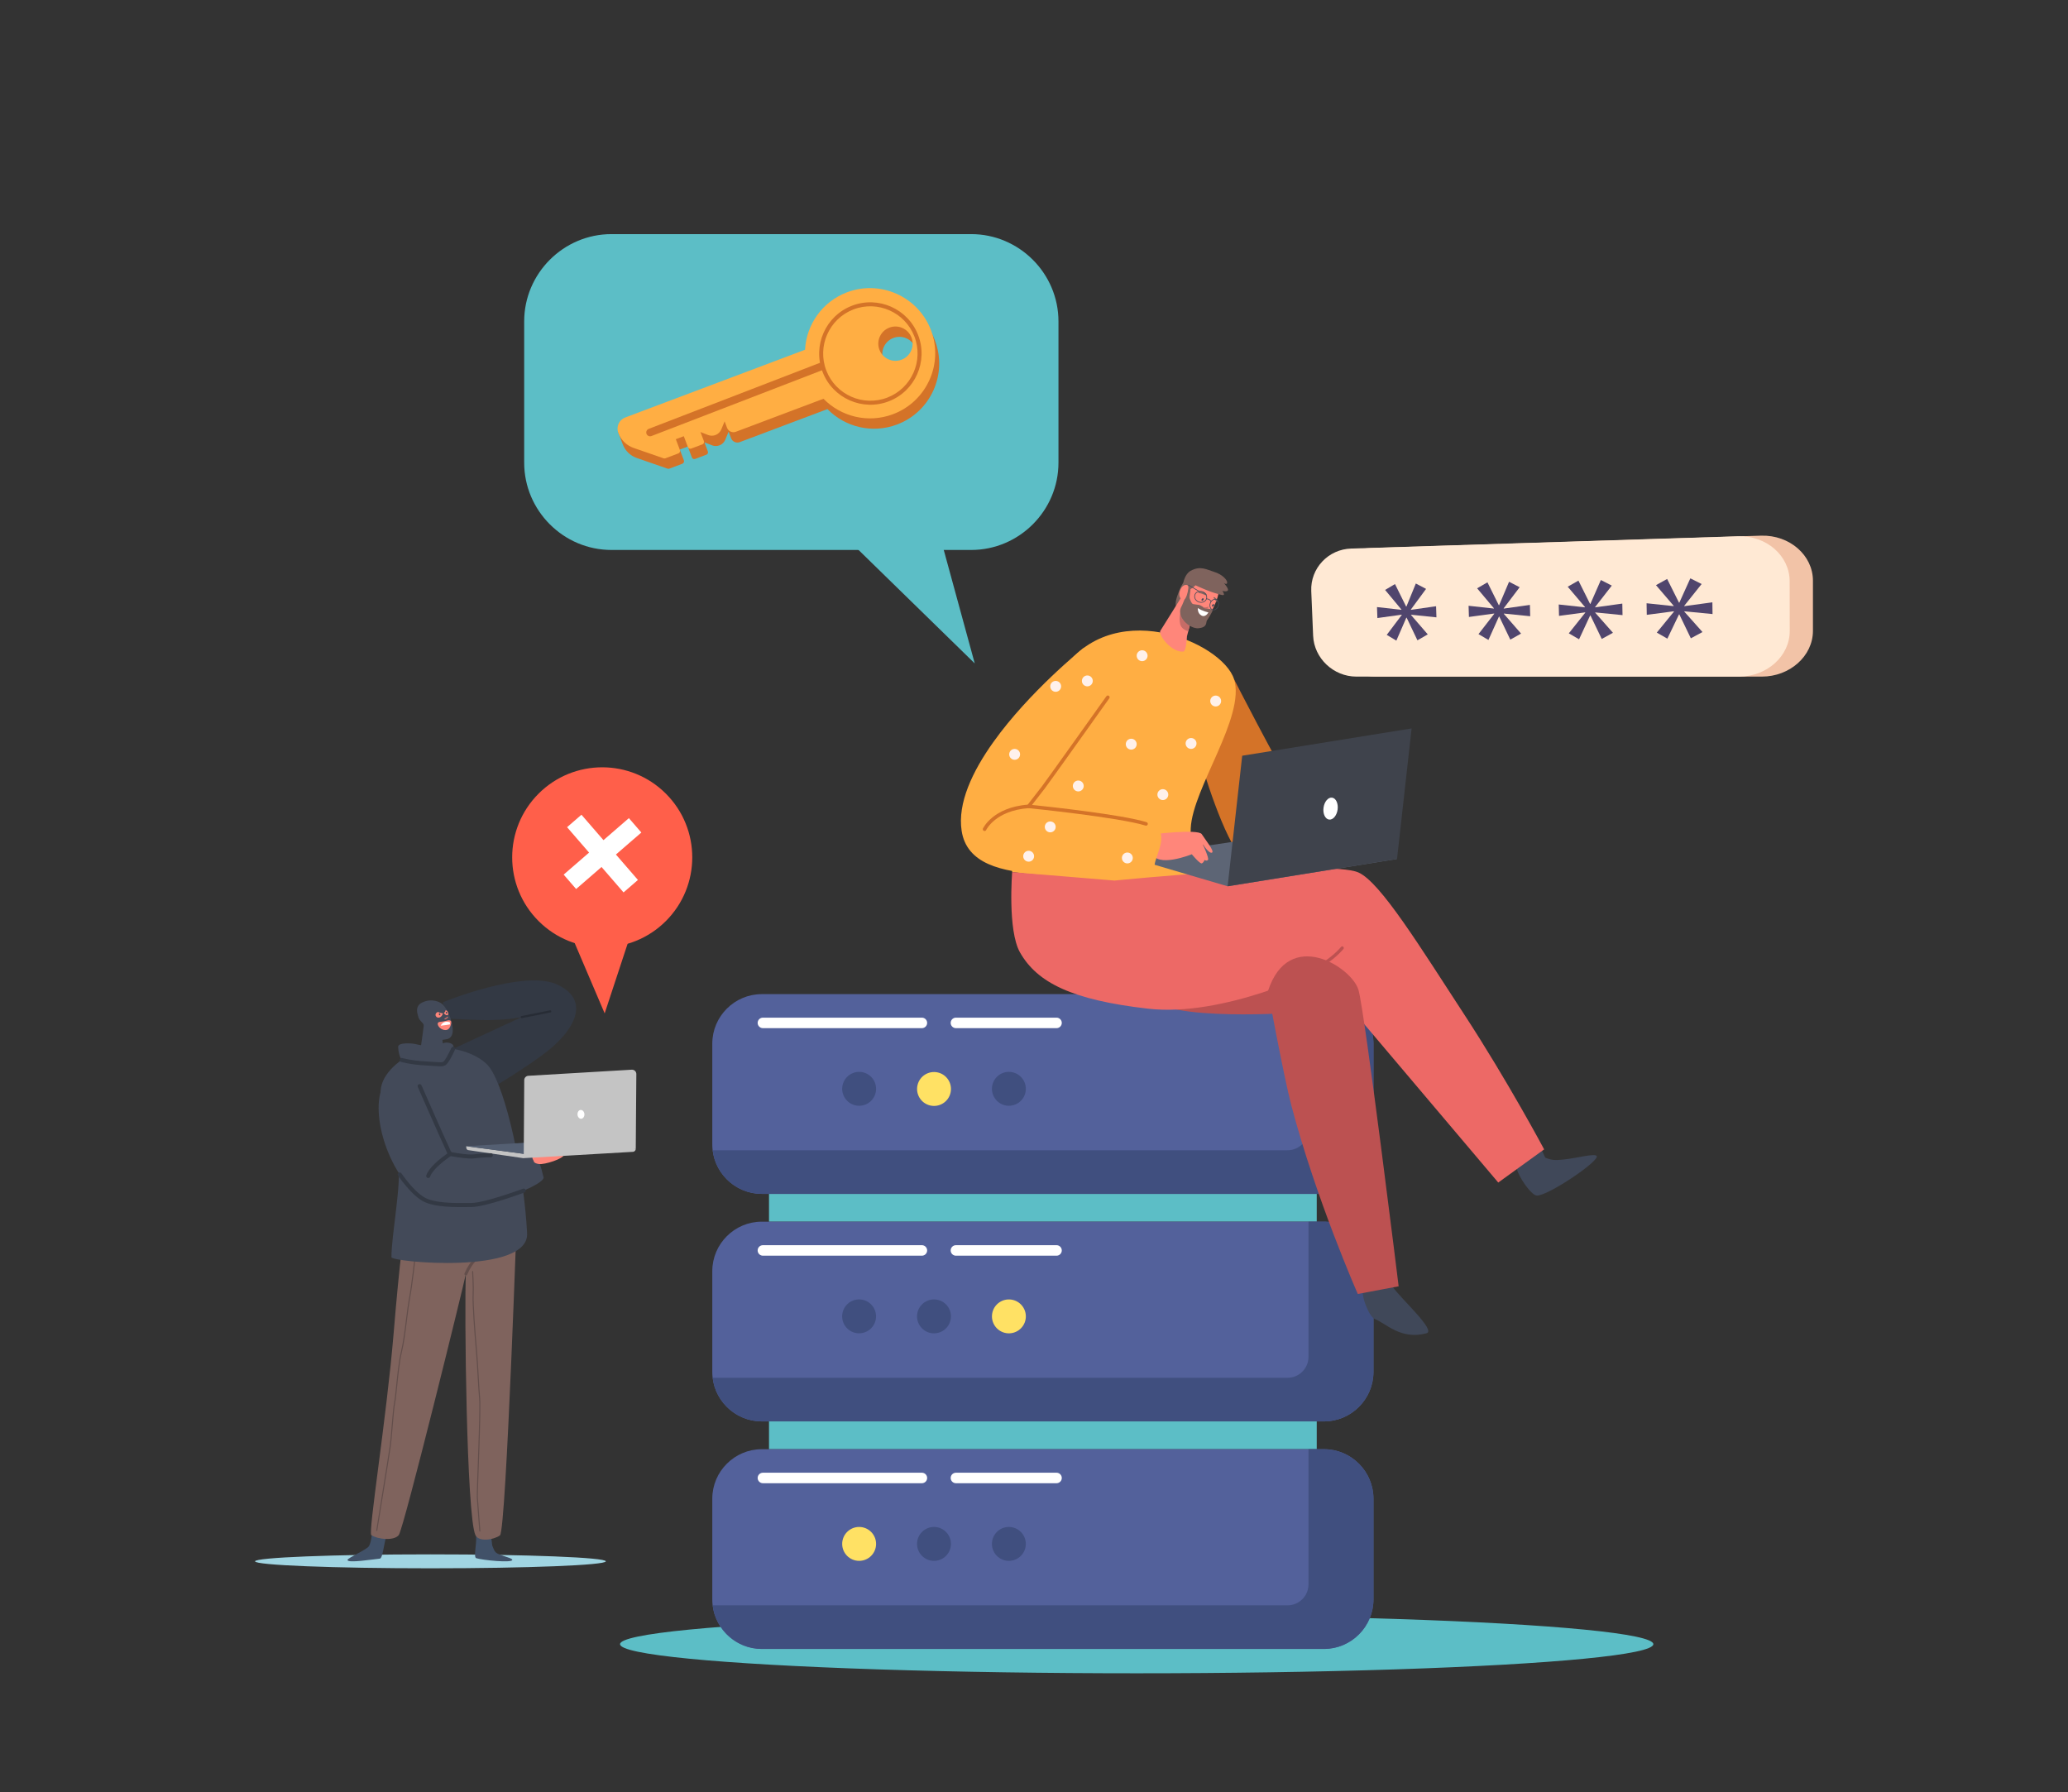 <svg xmlns="http://www.w3.org/2000/svg" enable-background="new 0 0 2423.502 2100" viewBox="0 0 2423.502 2100"><rect x="0" y="0" width="2423.502" height="2100" fill="#333333" stroke="none"/><ellipse cx="1332.099" cy="1926.494" fill="#5cbec6" rx="605.458" ry="34.136"/><path fill="#f2c3a7" d="M2064.699,792.793h-452.978c-27.076,0-49.915-21.603-50.989-48.084l-2.132-52.58     c-1.084-26.74,20.169-49.265,47.468-49.98l458.02-14.509c33.141-0.869,60.517,22.935,60.517,52.806v58.703     C2124.605,768.696,2097.507,792.793,2064.699,792.793z"/><path fill="#ffe9d4" d="M2038.09,792.793h-448.556c-26.867,0-49.565-21.52-50.67-47.9l-2.194-52.377     c-1.116-26.637,19.941-49.071,47.028-49.781l453.514-14.391c32.858-0.861,60.04,22.842,60.089,52.584l0.098,58.45     C2097.449,768.799,2070.621,792.793,2038.09,792.793z"/><path fill="#50456d" d="M1671.219,690.009l-17.814,24.18l0.013,0.381l29.522-4.231l0.429,13.018l-29.752-3.073      l0.013,0.38l19.578,22.653l-12.105,6.944l-12.633-26.489l-0.39,0.005l-11.68,26.854l-11.271-6.716l17.58-23.305l-0.014-0.38      l-28.518,3.951l-0.479-12.862l28.6,3.211l-0.013-0.38l-19.083-22.911l11.597-6.879l13.015,26.286l0.39-0.005l11.003-26.93      L1671.219,690.009z"/><path fill="#50456d" d="M1780.891,688.069l-18.67,24.644l0.011,0.388l30.673-4.319l0.348,13.264l-30.857-3.124      l0.011,0.388l20.15,23.077l-12.616,7.077l-12.913-26.985l-0.404,0.005l-12.32,27.361l-11.645-6.84l18.415-23.746l-0.011-0.387      l-29.62,4.032l-0.401-13.103l29.652,3.263l-0.011-0.387l-19.632-23.337l12.085-7.013l13.31,26.778l0.405-0.006l11.621-27.443      L1780.891,688.069z"/><path fill="#50456d" d="M1888.884,686.159l-19.531,25.1l0.009,0.395l31.828-4.406l0.264,13.508l-31.964-3.174      l0.009,0.395l20.72,23.493l-13.128,7.208l-13.19-27.474l-0.419,0.005l-12.966,27.86l-12.019-6.963l19.256-24.18l-0.009-0.394      l-30.726,4.112l-0.322-13.34l30.708,3.315l-0.009-0.394l-20.179-23.756l12.575-7.145l13.603,27.263l0.419-0.006l12.243-27.949      L1888.884,686.159z"/><path fill="#50456d" d="M1994.148,684.297l-20.388,25.546l0.006,0.402l32.974-4.491l0.18,13.745l-33.063-3.223      l0.006,0.402l21.283,23.9l-13.638,7.335l-13.461-27.95l-0.434,0.005l-13.609,28.346l-12.389-7.082l20.092-24.604l-0.006-0.401      l-31.823,4.19l-0.242-13.571l31.753,3.365l-0.006-0.401l-20.719-24.165l13.062-7.273l13.89,27.735l0.434-0.006l12.864-28.442      L1994.148,684.297z"/><rect width="641.892" height="32.571" x="901.201" y="1398.885" fill="#5cbec6"/><path fill="#53619b" d="M1551.614,1164.849H892.68c-31.867,0-57.941,26.073-57.941,57.941v118.154       c0,31.867,26.073,57.941,57.941,57.941h658.934c31.867,0,57.941-26.073,57.941-57.941V1222.79       C1609.554,1190.923,1583.481,1164.849,1551.614,1164.849z"/><path fill="#404f7f" d="M1551.614,1164.849h-18.177v158.415c0,13.473-11.023,24.496-24.496,24.496H835.157       c3.403,28.684,27.962,51.124,57.523,51.124h658.934c31.867,0,57.941-26.073,57.941-57.941V1222.79       C1609.554,1190.923,1583.481,1164.849,1551.614,1164.849z"/><circle cx="1006.824" cy="1275.811" r="19.861" fill="#404f7f" transform="rotate(-26.603 1006.788 1275.798)"/><circle cx="1094.56" cy="1275.811" r="19.861" fill="#ffe164" transform="rotate(-76.714 1094.677 1275.873)"/><circle cx="1182.297" cy="1275.811" r="19.861" fill="#404f7f" transform="rotate(-22.5 1182.239 1275.759)"/><path fill="#fff" d="M1080.371,1204.711H894.052c-3.399,0-6.154-2.755-6.154-6.154c0-3.399,2.755-6.154,6.154-6.154       h186.319c3.399,0,6.154,2.755,6.154,6.154C1086.525,1201.956,1083.77,1204.711,1080.371,1204.711z"/><path fill="#fff" d="M1238.167,1204.711h-117.911c-3.399,0-6.154-2.755-6.154-6.154c0-3.399,2.755-6.154,6.154-6.154       h117.911c3.399,0,6.154,2.755,6.154,6.154C1244.321,1201.956,1241.565,1204.711,1238.167,1204.711z"/><path fill="#53619b" d="M1551.614,1431.456H892.68c-31.867,0-57.941,26.073-57.941,57.941v118.154       c0,31.867,26.073,57.941,57.941,57.941h658.934c31.867,0,57.941-26.073,57.941-57.941v-118.154       C1609.554,1457.529,1583.481,1431.456,1551.614,1431.456z"/><path fill="#404f7f" d="M1551.614,1431.456h-18.177v158.415c0,13.473-11.023,24.495-24.496,24.495H835.157       c3.403,28.684,27.962,51.124,57.523,51.124h658.934c31.867,0,57.941-26.073,57.941-57.941v-118.154       C1609.554,1457.529,1583.481,1431.456,1551.614,1431.456z"/><circle cx="1006.824" cy="1542.418" r="19.861" fill="#404f7f" transform="rotate(-80.003 1006.793 1542.433)"/><circle cx="1094.56" cy="1542.418" r="19.861" fill="#404f7f" transform="rotate(-45.001 1094.548 1542.438)"/><circle cx="1182.297" cy="1542.418" r="19.861" fill="#ffe164" transform="rotate(-80.781 1182.324 1542.4)"/><path fill="#fff" d="M1080.371,1471.318H894.052c-3.399,0-6.154-2.755-6.154-6.154c0-3.399,2.755-6.154,6.154-6.154       h186.319c3.399,0,6.154,2.755,6.154,6.154C1086.525,1468.562,1083.77,1471.318,1080.371,1471.318z"/><path fill="#fff" d="M1238.167,1471.318h-117.911c-3.399,0-6.154-2.755-6.154-6.154c0-3.399,2.755-6.154,6.154-6.154       h117.911c3.399,0,6.154,2.755,6.154,6.154C1244.321,1468.562,1241.565,1471.318,1238.167,1471.318z"/><g><rect width="641.892" height="32.571" x="901.201" y="1665.491" fill="#5cbec6"/></g><g><path fill="#53619b" d="M1551.614,1698.063H892.68c-31.867,0-57.941,26.073-57.941,57.941v118.154       c0,31.867,26.073,57.941,57.941,57.941h658.934c31.867,0,57.941-26.073,57.941-57.941v-118.154       C1609.554,1724.136,1583.481,1698.063,1551.614,1698.063z"/><path fill="#404f7f" d="M1551.614,1698.063h-18.177v158.415c0,13.473-11.023,24.496-24.496,24.496H835.157       c3.403,28.684,27.962,51.124,57.523,51.124h658.934c31.867,0,57.941-26.073,57.941-57.941v-118.154       C1609.554,1724.136,1583.481,1698.063,1551.614,1698.063z"/><circle cx="1006.824" cy="1809.024" r="19.861" fill="#ffe164"/><circle cx="1094.56" cy="1809.024" r="19.861" fill="#404f7f"/><circle cx="1182.297" cy="1809.024" r="19.861" fill="#404f7f"/><path fill="#fff" d="M1080.371,1737.924H894.052c-3.399,0-6.154-2.755-6.154-6.154c0-3.399,2.755-6.154,6.154-6.154       h186.319c3.399,0,6.154,2.755,6.154,6.154C1086.525,1735.169,1083.77,1737.924,1080.371,1737.924z"/><path fill="#fff" d="M1238.167,1737.924h-117.911c-3.399,0-6.154-2.755-6.154-6.154c0-3.399,2.755-6.154,6.154-6.154       h117.911c3.399,0,6.154,2.755,6.154,6.154C1244.321,1735.169,1241.565,1737.924,1238.167,1737.924z"/></g><g><path fill="#404859" d="M1632.169,1507.934c-1.116-1.598-3.279-17.593-3.641-18.303            c-1.567-3.067-18.214,5.612-18.37,13.448c-0.292,14.685-11.201,9.578-12.339,4.936            c-4.113,9.054,6.873,35.227,13.392,37.562c12.465,4.465,30.049,24.873,60.524,16.644            C1683.398,1559.07,1642.1,1522.152,1632.169,1507.934z"/><path fill="#404859" d="M1833.426,1358.511c-11.212,1.241-15.036,0.97-22.477-2.063            c-0.502-0.204-6.562-14.85-7.125-15.414c-2.434-2.436-21.472,26.918-27.052,23.009            c-1.13,9.88,17.294,36.629,24.216,36.846c13.234,0.416,74.048-40.824,70.195-46.383            C1868.87,1351.17,1848.598,1356.831,1833.426,1358.511z"/><path fill="#d47328" d="M1446.265,796.042c0,0,45.962,90.339,79.977,147.953             c-10.399,17.455-35.476,50.672-78.063,51.732c-23.254-37.64-44.379-115.215-44.379-115.215L1446.265,796.042z"/><path fill="#ffae43" d="M1186.176,1021.834c0,0-6.2-129.273,54.133-229.422            c58.887-97.748,192.48-40.238,205.955,3.629s-48.516,127.324-50.819,174.259c-2.492,50.797,42.371,71.354,41.353,91.74            c-1.019,20.386-127.132,9.576-164.61-13.573S1186.176,1021.834,1186.176,1021.834z"/><path fill="#bc5151" d="M1511.777,1186.929c0,0-173.773,11.634-168.181-27.469            c5.592-39.103,111.01-57.743,164.876-38.034C1562.338,1141.135,1552.88,1179.112,1511.777,1186.929z"/><path fill="#ed6966" d="M1195.31,1115.915c20.23,35.63,61.065,55.766,150.025,65.974            c88.961,10.208,200.011-44.983,200.011-44.983l210.461,248.698l53.787-38.86c0,0-42.743-80.196-93.604-158.018            c-50.86-77.822-98.266-155.277-124.138-166.474c-35.684-15.443-285.72,9.518-285.72,9.518l-119.956-9.936            C1186.176,1021.834,1180.63,1090.06,1195.31,1115.915z"/><path fill="#bc5151" d="M1485.941,1161.291c0,0,18.621,100.576,27.289,133.526            c29.207,111.024,77.979,221.36,77.979,221.36l47.878-8.992c0,0-39.402-320.409-47.07-347.184            C1584.348,1133.226,1510.318,1086.019,1485.941,1161.291z"/><path fill="#bc5151" d="M1544.339,1134.769c0.228-0.015,0.455-0.072,0.672-0.177             c17.695-8.435,28.909-22.124,29.378-22.702c0.641-0.791,0.518-1.95-0.273-2.592c-0.785-0.64-1.95-0.521-2.59,0.271             c-0.11,0.135-11.186,13.632-28.1,21.697c-0.92,0.438-1.31,1.538-0.871,2.456             C1542.889,1134.423,1543.61,1134.817,1544.339,1134.769z"/><polygon fill="#5d6575" points="1438.666 1038.48 1339.416 1009.242 1338.96 1002.188 1515.627 975.819 1637.197 1006.484"/><polygon fill="#3f434c" points="1637.197 1006.484 1438.666 1038.48 1455.747 885.503 1654.278 853.507"/><path fill="#ff867a" d="M1348.363,977.785c0,0,55.903-6.841,59.975-0.401c4.071,6.439,15.575,20.407,11.912,21.693           c-3.663,1.286-10.816-10.019-10.816-10.019s7.748,16.512,6.249,18.428c-1.499,1.916-4.021,0.153-4.021,0.153           s-0.973,2.914-3.166,3.966c-2.193,1.052-11.806-10.644-11.806-10.644s-41.613,16.888-46.623-2.062           C1345.055,979.948,1348.363,977.785,1348.363,977.785z"/><ellipse cx="1559.244" cy="947.327" fill="#fff" rx="12.959" ry="8.323" transform="rotate(-82.114 1559.353 947.36)"/><path fill="#ffae43" d="M1164.033,869.596c42.423-59.492,105.266-109.868,105.266-109.868       c25.653-13.26,45.959,23.743,27.659,60.077c-7.479,14.848-70.356,98.698-70.903,98.479       c-11.973,15.57-20.58,26.553-20.58,26.553s101.637,5.386,147.764,24.183c17.091,6.965,0.636,34.834-0.135,44.254       c-1.208,14.749-66.282,14.973-133.038,11.019c-46.747-2.769-87.156-12.085-93.114-50.787       C1121.961,941.088,1139.619,903.834,1164.033,869.596z"/><path fill="#7f635d" d="M1386.803,682.463l-2.731,4.795c0,0-5.054,10.592-6.114,17.566s2.252,10.879,7.978,11.142       c5.726,0.263,37.409-20.029,32.882-24.663C1414.289,686.668,1392,680.029,1386.803,682.463z"/><path fill="#ff867a" d="M1386.862,763.399c-13.556,1.552-29.172-18.684-27.198-24.023l25.05-40.09l0.879-1.319              l0.396,0.488l13.025,16.105l-7.997,30.945C1391.017,745.507,1390.208,763.016,1386.862,763.399z"/><path fill="#c66c67" d="M1384.356,714.951c0,0-3.49,7.832-1.208,16.594c1.198,4.6,5.534,6.928,9.383,8.104        l3.964-15.338L1384.356,714.951z"/><path fill="#ff867a" d="M1413.879,726.016c-1.513,2.139-3.171,3.576-5.011,4.296              c-0.013-0.001-0.028,0.007-0.045,0.017c-0.565,0.218-1.151,0.37-1.753,0.451c-0.344,0.047-0.689,0.076-1.036,0.09              c-3.275,0.106-6.743-1.44-11.414-5.438l-0.021-0.015c-0.195-0.162-0.394-0.331-0.59-0.511l-0.009-0.007              c-0.418-0.367-0.845-0.753-1.282-1.156c-0.509-0.479-1.031-0.976-1.557-1.5c-1.786-1.071-3.313-2.804-4.507-4.897              c-0.257-0.444-0.495-0.906-0.72-1.381c-2.715-5.748-3.181-13.473-0.301-18.178c0.399-0.654,0.862-1.247,1.394-1.772              l3.275-4.06l1.056-0.242c6.344-1.455,11.391-7.732,11.391-7.732c5.532-6.95,14.902-3.915,18.649-2.604              c12.769,4.468,7.628,8.41,6.121,15.838C1426.279,703.333,1420.831,716.193,1413.879,726.016z"/><path fill="#7f635d" d="M1405.774,693.393c3.164,0.018,5.81,0.173,8.002,2.776              c0.613,0.727-0.116,1.692-1.246,1.168c-3.114-1.444-4.058-1.965-7.193-2.407              C1403.939,694.734,1403.933,693.383,1405.774,693.393z"/><path fill="#7f635d" d="M1426.444,703.211c-0.447-1.549-1.77-2.521-2.956-3.31              c-0.792-0.527-1.829-0.115-1.118,0.908c1.958,2.818,2.181,2.481,2.933,3.987              C1425.836,705.862,1426.955,704.979,1426.444,703.211z"/><path fill="#7f635d" d="M1410.981,712.007c0,0-3.688-2.899-6.094-3.26c-2.406-0.361-5.111-0.537-6.784-0.975           c-1.673-0.438-3.229-4.514-3.932-6.919c-0.703-2.405,2.819-14.865-0.135-14.615c-1.324,0.112-1.849,6.461-3.851,11.128           c-2.463,5.744-4.674,11.74-5.671,13.452c-1.806,3.103-3.197,9.113,2.825,16.483c5.346,6.542,12.859,9.216,16.943,8.854           c11.421-1.012,8.666-7.478,10.193-9.247c1.527-1.768,5.573-9.156,5.977-10.086c0.403-0.93,1.082-1.722-0.717-2.707           C1417.935,713.131,1414.131,713.377,1410.981,712.007z"/><path fill="#434a59" d="M1410.162,703.053c-0.519,0.724-1.324,1.035-1.797,0.696               c-0.473-0.339-0.436-1.201,0.083-1.925c0.519-0.724,1.324-1.035,1.797-0.696               C1410.719,701.467,1410.681,702.329,1410.162,703.053z"/><path fill="#434a59" d="M1422.455,709.903c-0.519,0.724-1.324,1.035-1.797,0.696               c-0.473-0.339-0.436-1.201,0.083-1.925c0.519-0.724,1.324-1.035,1.797-0.696               C1423.012,708.317,1422.974,709.179,1422.455,709.903z"/><path fill="#fff" d="M1416.122,717.567c0,0-6.96-1.444-12.307-5.101c0,0-0.806,5.966,4.113,8.703            S1416.122,717.567,1416.122,717.567z"/><path fill="#c66c67" d="M1409.884,711.317c-0.16,0.094,0.057,0.562,0.611,0.968               c0.555,0.443,1.478,0.844,2.69,0.806c0.014-0.009,0.052-0.011,0.075-0.006c0.751-0.056,1.362-0.279,1.857-0.569               c0.721-0.403,1.162-0.95,1.291-1.295c0.078-0.199,0.071-0.311-0.023-0.371c-0.04-0.034-0.086-0.045-0.146-0.048               c-0.24,0.025-0.708,0.261-1.305,0.477c-0.458,0.153-0.976,0.303-1.554,0.353c-0.067,0.02-0.127,0.017-0.202,0.022               c-0.892,0.081-1.688-0.106-2.286-0.255C1410.363,711.267,1410.01,711.167,1409.884,711.317z"/><path fill="#434a59" d="M1406.207,706.067c-0.47-0.081-0.938-0.203-1.399-0.367c-1.901-0.673-3.456-1.967-4.379-3.642         c-0.932-1.691-1.11-3.567-0.502-5.283c0.608-1.716,1.927-3.061,3.715-3.789c1.772-0.72,3.794-0.746,5.696-0.073         c1.901,0.673,3.456,1.967,4.379,3.642c0.932,1.691,1.11,3.567,0.502,5.283c-0.608,1.716-1.927,3.061-3.715,3.788         C1409.162,706.174,1407.675,706.321,1406.207,706.067z M1407.807,693.319c-1.325-0.229-2.663-0.097-3.869,0.393         c-1.578,0.642-2.741,1.823-3.273,3.325c-0.532,1.503-0.372,3.152,0.45,4.644c0.831,1.507,2.235,2.673,3.956,3.282         c1.721,0.61,3.546,0.588,5.14-0.06c1.578-0.641,2.741-1.823,3.273-3.325v0c0.532-1.502,0.372-3.152-0.45-4.644         c-0.831-1.507-2.236-2.673-3.956-3.282C1408.658,693.503,1408.233,693.393,1407.807,693.319z"/><path fill="#434a59" d="M1421.483,714.989c-0.237-0.041-0.471-0.102-0.703-0.184         c-2.788-0.988-4.041-4.659-2.792-8.185c1.249-3.525,4.532-5.589,7.322-4.602c2.788,0.988,4.041,4.659,2.792,8.185v0         C1426.958,713.436,1424.1,715.441,1421.483,714.989z M1424.47,702.605c-2.246-0.388-4.727,1.408-5.744,4.277         c-1.105,3.119-0.066,6.342,2.316,7.186c2.377,0.844,5.218-1.007,6.324-4.125c1.105-3.119,0.066-6.342-2.316-7.186         C1424.859,702.689,1424.665,702.638,1424.47,702.605z"/><path fill="#434a59" d="M1419.064,704.979c-2.102-3.222-5.039-2.898-5.163-2.882l-0.1-0.776         c0.144-0.019,3.54-0.418,5.919,3.231L1419.064,704.979z"/><polygon fill="#434a59" points="1405.052 693.249 1392.425 685.742 1392.876 685.103 1405.502 692.61"/><path fill="#ff867a" d="M1392.313,691.255c0.64-2.677,0.97-6.804-3.469-5.8              c-6.457,1.461-9.655,14.452-3.298,17.12C1390.267,704.556,1391.977,692.664,1392.313,691.255z"/><path fill="#d47328" d="M1343.043,967.435c0.891,0,1.715-0.575,1.992-1.47c0.34-1.101-0.276-2.268-1.377-2.608       c-28.914-8.933-114.894-18.203-134.228-20.21c3.846-4.949,11.49-14.788,15.052-19.401       c4.867-6.302,72.625-101.48,75.507-105.529c0.668-0.938,0.449-2.24-0.49-2.908c-0.939-0.668-2.24-0.449-2.908,0.49       c-0.705,0.991-70.593,99.16-75.41,105.399c-4.839,6.267-17.228,22.201-17.353,22.361c-0.466,0.599-0.569,1.404-0.271,2.102       c0.299,0.698,0.953,1.178,1.709,1.254c1.052,0.106,105.597,10.677,137.161,20.429       C1342.632,967.405,1342.84,967.435,1343.043,967.435z"/><path fill="#d47328" d="M1153.83,973.715c0.785,0,1.536-0.445,1.891-1.203c0.041-0.085,2.805-5.809,10.26-11.778       c6.915-5.535,19.404-12.425,39.636-13.817c1.149-0.079,2.016-1.075,1.937-2.224c-0.079-1.149-1.075-2.019-2.224-1.937       c-21.464,1.476-34.784,8.917-42.178,14.899c-8.131,6.579-11.092,12.832-11.214,13.095c-0.485,1.045-0.031,2.285,1.014,2.77       C1153.237,973.652,1153.536,973.715,1153.83,973.715z"/><circle cx="1424.665" cy="821.404" r="6.38" fill="#fff1eb"/><circle cx="1338.462" cy="768.317" r="6.38" fill="#fff1eb"/><circle cx="1325.701" cy="871.962" r="6.38" fill="#fff1eb"/><circle cx="1321.151" cy="1005.29" r="6.38" fill="#fff1eb"/><circle cx="1230.777" cy="968.888" r="6.38" fill="#fff1eb"/><circle cx="1189.066" cy="883.889" r="6.38" fill="#fff1eb"/><circle cx="1205.474" cy="1003.259" r="6.38" fill="#fff1eb"/><circle cx="1237.158" cy="804.214" r="6.38" fill="#fff1eb"/><circle cx="1274.259" cy="797.833" r="6.38" fill="#fff1eb"/><circle cx="1263.641" cy="920.944" r="6.38" fill="#fff1eb"/><circle cx="1362.736" cy="931.055" r="6.38" fill="#fff1eb"/><circle cx="1395.815" cy="871.128" r="6.38" fill="#fff1eb"/><path fill="#7f635d" d="M1397.962,684.398c0,0,14.618,7.012,24.171,10.017c9.553,3.005,12.558,3.784,12.224,1.781      c-0.334-2.003-1.892-3.767-1.892-3.767s5.676,1.43,6.567-0.796c0.89-2.226-4.786-8.459-4.786-8.459s3.784,2.671,3.896-0.556      c0.111-3.228-5.938-9.683-15.094-12.465c-9.156-2.782-16.297-7.68-27.866-1.224c-6.532,3.645-8.376,13.536-8.376,13.536      L1397.962,684.398z"/></g><g><ellipse cx="504.426" cy="1829.442" fill="#a1d5e2" rx="205.529" ry="8.166"/><path fill="#333944" d="M518.922,1174.379c0,0,95.74-39.396,134.93-20.42c39.189,18.976,17.532,53.422-10.107,75.904       c-23.234,18.9-66.828,44.759-66.828,44.759l-45.876-45.685l80.419-37.233c0,0-11.236,2.896-37.431,3.544       c-12.558,0.311-50.215-1.774-50.215-1.774L518.922,1174.379z"/><path fill="#415168" d="M432.49,1811.507c3.194-6.106,3.324-15.947,3.454-16.415c0.562-2.021,5.306-2.724,6.592,2.059        c2.534,9.428,11.893-1.942,10.692,1.465c-3.575,10.142-4.512,27.372-8.214,27.708c-7.887,0.715-38.152,5.627-37.722,1.458        C407.55,1825.28,430.368,1815.565,432.49,1811.507z"/><path fill="#415168" d="M583.324,1820.492c-4.282-2.004-4.736-5.873-6.486-9.575c-0.118-0.25-0.698-5.519-0.693-5.938        c0.023-1.812-6.941-30.85-9.474-27.139c-4.994,7.316-8.888,19.85-8.686,22.961c0.599,9.26-3.253,23.859,0.163,24.956        c7.277,2.337,41.432,5.698,42.171,2.12C600.761,1825.731,590.729,1823.958,583.324,1820.492z"/><path fill="#7f635d" d="M479.347,1419.891c1.046-1.866,121.927-25.016,127.296-20.624c0,0-13.35,394.443-20.729,399.764       c-7.378,5.321-24.888,7.997-28.771-0.345c-10.499-22.559-13.058-268.18-11.19-305.978       c-2.205,11.865-72.849,298.741-78.638,305.978c-5.789,7.237-25.395,4.824-32.15,0c-3.96-2.829,17.875-137.332,26.148-236.53       C468.197,1479.617,473.901,1429.604,479.347,1419.891z"/><path fill="#634e4b" d="M441.524,1793.892c0.315,0,0.587-0.238,0.622-0.558c0.037-0.336,14.589-89.55,15.972-99.923        c0.576-4.32,1.24-12.229,1.942-20.601c0.985-11.736,2.1-25.038,3.124-29.748c0.674-3.102,1.35-9.737,2.204-18.137        c1.371-13.477,3.078-30.25,5.667-40.821c2.493-10.179,4.27-24.341,5.989-38.037c1.161-9.249,2.257-17.984,3.469-24.471        c2.945-15.766,6.447-47.503,6.482-47.821c0.038-0.344-0.211-0.654-0.555-0.692c-0.344-0.036-0.654,0.21-0.692,0.554        c-0.035,0.318-3.531,32.009-6.468,47.728c-1.219,6.524-2.317,15.277-3.48,24.545c-1.714,13.66-3.487,27.786-5.962,37.895        c-2.61,10.656-4.321,27.477-5.697,40.992c-0.817,8.03-1.523,14.965-2.182,17.998c-1.041,4.789-2.113,17.559-3.148,29.909        c-0.701,8.357-1.363,16.25-1.935,20.54c-1.385,10.387-15.939,99.616-15.976,99.952c-0.038,0.344,0.211,0.654,0.555,0.691        C441.478,1793.891,441.501,1793.892,441.524,1793.892z"/><path fill="#634e4b" d="M545.953,1494.43c0.671,0,1.308-0.393,1.587-1.049c6.434-15.121,15.034-20.234,15.12-20.284        c0.824-0.477,1.104-1.531,0.627-2.355c-0.477-0.824-1.531-1.104-2.355-0.627c-0.392,0.227-9.685,5.75-16.563,21.917        c-0.373,0.876,0.035,1.888,0.911,2.261C545.499,1494.386,545.728,1494.43,545.953,1494.43z"/><path fill="#634e4b" d="M562.345,1794.652c0.015,0,0.03-0.001,0.046-0.002c0.345-0.032,0.596-0.413,0.562-0.851        c-0.025-0.323-2.532-32.408-2.939-39.319c-0.407-6.918,4.062-101.59,2.709-115.891c-0.645-6.819-1.164-16.019-1.713-25.76        c-0.613-10.88-1.248-22.131-2.144-31.912c-1.583-17.271-4.313-53.637-3.766-63.527c0.532-9.616-0.573-27.28-0.584-27.457        c-0.028-0.439-0.34-0.78-0.675-0.752c-0.345,0.023-0.602,0.398-0.575,0.837c0.011,0.176,1.109,17.721,0.583,27.217        c-0.553,9.995,2.183,46.5,3.771,63.824c0.893,9.745,1.526,20.978,2.139,31.841c0.55,9.76,1.069,18.979,1.718,25.837        c1.351,14.282-3.122,108.904-2.715,115.819c0.408,6.93,2.916,39.035,2.942,39.358        C561.738,1794.332,562.02,1794.652,562.345,1794.652z"/><path fill="#434a59" d="M458.73,1473.079c-0.022-26.311,12.243-88.319,7.7-108.508       c-14.083-62.587-26.202-78.151-17.493-98.09c7.915-18.121,33.489-36.206,58.1-38.578c26.683-2.572,56.005,8.321,66.643,22.725       c19.659,26.618,40.452,123.802,44.051,194.485C620.216,1493.917,458.735,1478.864,458.73,1473.079z"/><path fill="#272c35" d="M611.459,1192.973c-0.593,0-1.123-0.418-1.243-1.022c-0.137-0.687,0.31-1.355,0.997-1.491       l33.316-6.618c0.69-0.134,1.355,0.31,1.491,0.997c0.137,0.687-0.31,1.355-0.997,1.491l-33.316,6.617       C611.624,1192.964,611.541,1192.973,611.459,1192.973z"/><path fill="#434a59" d="M506.028,1188.222l-4.084,17.456c-0.888,5.855,3.033,11.37,8.862,12.414        c4.658,0.835,7.608,0.585,13.369-0.626c4.8-1.009,6.885-5.881,6.333-12.24c-0.716-8.249-3.721-15.643-5.551-19.51        C520.787,1176.902,509.523,1177.04,506.028,1188.222z"/><path fill="#ff867a" d="M502.366,1202.335l-7.972,34.416c-0.249,3.891,23.084,3.378,21.613-0.757l-1.581-25.404        L502.366,1202.335z"/><path fill="#434a59" d="M518.518,1218.429c0,0,1.347,11.13,0.529,11.38c-0.818,0.249-26.355,2.964-26.487,1.933        c-0.131-1.031,4.186-28.339,3.994-30.691c-0.192-2.352-4.966-4.968-6.063-8.74c-1.184-4.071-4.935-13.154,4.246-17.631        c11.66-5.686,22.086-0.308,24.561,2.758c2.475,3.066,5.431,7.354,5.149,8.534        C524.166,1187.152,518.518,1218.429,518.518,1218.429z"/><path fill="#ff867a" d="M515.493,1186.769l3.554,0.61c0,0-0.806,3.617-3.769,4.747s-5.118-1.354-4.88-3.223        c0.159-1.246,0.929-2.382,2.227-2.951C513.688,1185.487,514.431,1186.302,515.493,1186.769z"/><path fill="#ff867a" d="M521.659,1185.438l-1.575,1.642c0,0,1.632,2.338,3.581,2.498        c1.95,0.16,2.077-2.133,1.174-3.755c-0.602-1.081-1.463-1.886-2.348-2.023        C521.767,1183.688,521.992,1184.707,521.659,1185.438z"/><path fill="#ff867a" d="M528.258,1196.254c0,0-0.791-1.427-4.159-0.478s-5.47,1.298-7.59,1.435        s-3.535,0.643-3.565,2.457c-0.03,1.814,2.112,5.866,7.18,7.051c5.069,1.185,6.891-2.266,7.747-4.573        C528.728,1199.838,529.275,1196.917,528.258,1196.254z"/><path fill="#c66c67" d="M521.216,1193.24c1.102-0.402,2.023-1.017,2.816-1.881c0.601-0.654,1.499,0.395,0.905,1.041         c-0.86,0.936-1.92,1.643-3.114,2.078C520.996,1194.781,520.383,1193.544,521.216,1193.24z"/><path fill="#434a59" d="M514.726,1187.411c0.135-0.049,0.543-0.229,0.887,0.226c0.259,0.343,0.466,0.807,0.498,1.245         c0.037,0.512-0.418,0.89-0.914,0.788C514.508,1189.529,513.82,1187.74,514.726,1187.411z"/><path fill="#434a59" d="M522.794,1185.563c0.135-0.049,0.543-0.229,0.887,0.226c0.259,0.343,0.466,0.807,0.498,1.246         c0.037,0.512-0.418,0.89-0.914,0.788C522.577,1187.681,521.889,1185.892,522.794,1185.563z"/><path fill="#fff" d="M527.195,1197.817c0,0-2.549-1.164-5.872-0.315c-3.323,0.848-4.879,4.331-4.879,4.331       s10.943-1.216,10.941-1.685C527.382,1199.678,527.195,1197.817,527.195,1197.817z"/><path fill="#434a59" d="M510.38,1227.653c0,0-21.687-3.644-23.982-4.369c-2.296-0.725-20.057-2.397-19.815,3.504      c0.242,5.901,1.933,13.411,5.437,16.673c3.504,3.262,34.402,1.208,42.272,1.208c7.869,0,17.052-15.707,17.173-18.486      s-4.176-4.712-8.733-4.591C518.174,1221.714,510.38,1227.653,510.38,1227.653z"/><circle cx="705.757" cy="1004.584" r="105.521" fill="#ff5f4a" transform="rotate(-45.001 705.748 1004.597)"/><polygon fill="#ff5f4a" points="744.113 1079.667 708.613 1187.408 657.49 1067.553"/><polygon fill="#fff" points="751.593 975.476 736.989 958.613 707.205 984.407 681.411 954.624 664.548 969.228 690.342 999.012 660.558 1024.806 675.162 1041.669 704.946 1015.875 730.74 1045.658 747.603 1031.054 721.809 1001.27"/><path fill="#434a59" d="M450.876,1268.351c-19.694,30.36,3.303,107.652,43.516,135.562      c40.213,27.91,145.186-14.219,142.573-24.368c-2.613-10.149-6.016-31.815-23.197-32.177      c-17.181-0.362-74.641,12.845-83.174,7.518c-8.534-5.327-34.772-83.999-45.284-91.248      C474.799,1256.39,455.84,1260.699,450.876,1268.351z"/><path fill="#ff867a" d="M625.451,1360.176c0,0-0.591,2.779,6.054,3.745c6.645,0.967,29.118-6.283,29.36-10.874      c0.242-4.591-35.039-2.084-36.609,0.651S625.451,1360.176,625.451,1360.176z"/><path fill="#c4c4c4" d="M738.305,1344.79l6.746,1.058l0,0.007c0.116,1.963-1.382,3.648-3.344,3.763        c0,0-128.058,7.5-128.559,7.427l-63.766-9.327c-1.524,0.049-2.81-1.124-2.899-2.646l-0.12-2.039l68.262,9.051L738.305,1344.79        z"/><polygon fill="#545f72" points="738.305 1344.79 614.625 1352.084 546.363 1343.033 677.722 1335.286"/><path fill="#c4c4c4" d="M613.769,1354.887l131.283-9.039l0.676-87.656c-0.166-2.822-2.589-4.975-5.411-4.808       l-121.14,7.144c-2.822,0.166-4.974,2.589-4.808,5.411L613.769,1354.887z"/><path fill="#fff" d="M676.781,1305.944c0.168,2.854,2.116,5.061,4.35,4.929c2.234-0.132,3.909-2.552,3.74-5.406       c-0.168-2.854-2.116-5.061-4.35-4.929C678.287,1300.67,676.613,1303.09,676.781,1305.944z"/><g><path fill="#333944" d="M501.818,1380.304c-0.257,0-0.518-0.042-0.774-0.131c-1.235-0.428-1.89-1.776-1.462-3.011      c3.263-9.423,15.622-19.139,24.648-25.634c-0.304-0.661-0.629-1.442-1.008-2.353c-0.78-1.874-1.751-4.206-2.979-6.669      c-2.813-5.642-29.503-66.334-30.638-68.915c-0.526-1.197,0.017-2.593,1.214-3.119c1.196-0.526,2.593,0.018,3.119,1.214      c0.277,0.631,27.779,63.168,30.541,68.709c1.3,2.607,2.305,5.022,3.113,6.961c0.341,0.818,0.711,1.707,0.996,2.331l0.486-0.012      l0.571,1.661c0.575,1.714-0.428,2.435-2.625,4.016c-4.9,3.525-19.812,14.253-22.964,23.358      C503.716,1379.69,502.799,1380.304,501.818,1380.304z"/></g><g><path fill="#333944" d="M552.218,1357.468c-9.502,0-24.554-2.918-25.288-3.061c-1.283-0.251-2.119-1.494-1.869-2.777      c0.251-1.283,1.496-2.123,2.777-1.869c0.2,0.039,20.077,3.893,27.691,2.784c8.168-1.191,19.184-1.312,19.649-1.317      c1.312-0.052,2.378,1.036,2.39,2.343c0.013,1.307-1.036,2.377-2.343,2.39c-0.111,0.001-11.165,0.123-19.014,1.267      C555.07,1357.396,553.712,1357.468,552.218,1357.468z"/></g><g><path fill="#333944" d="M540.546,1414.367c-15.691,0-35.033-0.878-46.08-7.57c-13.83-8.377-27.381-28.447-27.951-29.298      c-0.728-1.085-0.438-2.555,0.647-3.284c1.086-0.727,2.556-0.439,3.284,0.647c0.134,0.2,13.544,20.053,26.472,27.885      c12.007,7.273,36.135,7.003,52.107,6.823c1.25-0.014,2.455-0.027,3.606-0.037c15.666-0.129,59.865-16.531,60.31-16.697      c1.226-0.455,2.588,0.167,3.044,1.391c0.456,1.225-0.167,2.588-1.391,3.045c-1.847,0.688-45.43,16.859-61.924,16.995      c-1.146,0.009-2.346,0.023-3.591,0.037C546.426,1414.334,543.552,1414.367,540.546,1414.367z"/></g><g><path fill="#333944" d="M516.142,1249.443c-1.667,0-3.743-0.152-6.563-0.359c-2.885-0.211-6.476-0.474-11.34-0.721      c-16.757-0.85-27.709-3.986-28.167-4.119c-1.255-0.365-1.976-1.677-1.612-2.932c0.364-1.255,1.675-1.977,2.932-1.614      c0.107,0.031,10.923,3.118,27.087,3.938c4.917,0.249,8.537,0.515,11.446,0.728c6.633,0.485,8.095,0.555,9.766-0.412      c1.611-0.949,6.054-9.033,9.193-15.988c0.538-1.191,1.94-1.721,3.131-1.184c1.191,0.538,1.721,1.939,1.184,3.131      c-1.675,3.712-7.427,15.99-11.136,18.137C520.259,1249.092,518.673,1249.443,516.142,1249.443z"/></g></g><g><path fill="#5cbec6" d="M716.612,274.314h421.498c56.275,0,102.318,46.043,102.318,102.318v165.456       c0,56.275-46.043,102.318-102.318,102.318H716.612c-56.275,0-102.318-46.043-102.318-102.318V376.632       C614.294,320.357,660.337,274.314,716.612,274.314z"/><polygon fill="#5cbec6" points="982.501 621.315 1142.308 777.34 1099.685 621.315"/><path fill="#d47328" d="M1051.209,497.436c39.631-14.926,59.569-59.288,44.323-98.877      c-15.026-39.018-59.147-58.744-98.251-43.943c-29.169,11.041-47.622,38.044-49.199,67.323l-223.718,84.259l5.418,14.386      c2.84,7.539,8.885,13.426,16.498,16.063l36.052,12.49c0.69,0.239,1.443,0.229,2.126-0.028l15.148-5.705      c1.617-0.609,2.434-2.413,1.825-4.03l-4.757-12.63l9.354-3.523l4.813,12.78c0.578,1.534,2.289,2.309,3.823,1.731l13.154-4.954      c1.534-0.578,2.309-2.29,1.731-3.823l-4.005-10.634l8.901,3.486c6.124,2.398,13.041-0.552,15.549-6.632l3.857-9.353l2.845,7.555      c1.553,4.124,6.155,6.207,10.279,4.654l102.724-38.689C990.229,500.334,1021.97,508.449,1051.209,497.436z M1072.884,407.707      c3.914,10.391-1.337,21.988-11.729,25.901c-10.391,3.914-21.987-1.337-25.901-11.729c-3.914-10.391,1.337-21.987,11.729-25.901      C1057.374,392.065,1068.97,397.316,1072.884,407.707z"/><path fill="#ffae43" d="M1046.536,485.319c39.631-14.927,59.569-59.288,44.323-98.877      c-15.026-39.018-59.147-58.745-98.251-43.943c-29.17,11.041-47.622,38.044-49.199,67.323l-210.712,79.361      c-7.183,2.705-10.812,10.721-8.107,17.904l0.154,0.409c3.071,8.155,9.611,14.522,17.845,17.375l35.071,12.15      c0.69,0.239,1.443,0.229,2.126-0.028l15.149-5.705c1.617-0.609,2.433-2.413,1.825-4.03l-4.757-12.63l9.354-3.523l4.813,12.78      c0.578,1.534,2.29,2.309,3.823,1.731l13.154-4.954c1.534-0.578,2.309-2.29,1.731-3.824l-4.005-10.634l8.901,3.486      c6.124,2.399,13.041-0.552,15.549-6.632l3.857-9.353l2.845,7.555c1.553,4.124,6.155,6.207,10.278,4.654l102.725-38.689      C985.556,488.216,1017.297,496.331,1046.536,485.319z M1068.211,395.59c3.914,10.391-1.338,21.987-11.729,25.901      c-10.391,3.914-21.987-1.337-25.901-11.729c-3.914-10.391,1.337-21.987,11.729-25.901      C1052.701,379.948,1064.297,385.199,1068.211,395.59z"/><path fill="#d47328" d="M963.805,428.836c-0.891-2.31,0.69-5.092-1.62-4.201l-201.962,77.879      c-2.31,0.891-3.472,3.51-2.581,5.821c0.891,2.31,3.51,3.472,5.821,2.581l200.629-77.365      C966.403,432.659,964.696,431.146,963.805,428.836z"/><path fill="#d47328" d="M963.992,435.816c-11.906-30.875,3.527-65.679,34.401-77.584       c30.875-11.906,65.679,3.527,77.584,34.401c11.906,30.874-3.527,65.678-34.401,77.584       C1010.701,482.123,975.897,466.691,963.992,435.816z M1071.615,394.315c-10.978-28.469-43.071-42.699-71.54-31.721       c-28.469,10.978-42.699,43.071-31.721,71.54c10.978,28.469,43.071,42.699,71.54,31.721       C1068.363,454.877,1082.593,422.784,1071.615,394.315z"/></g></svg>